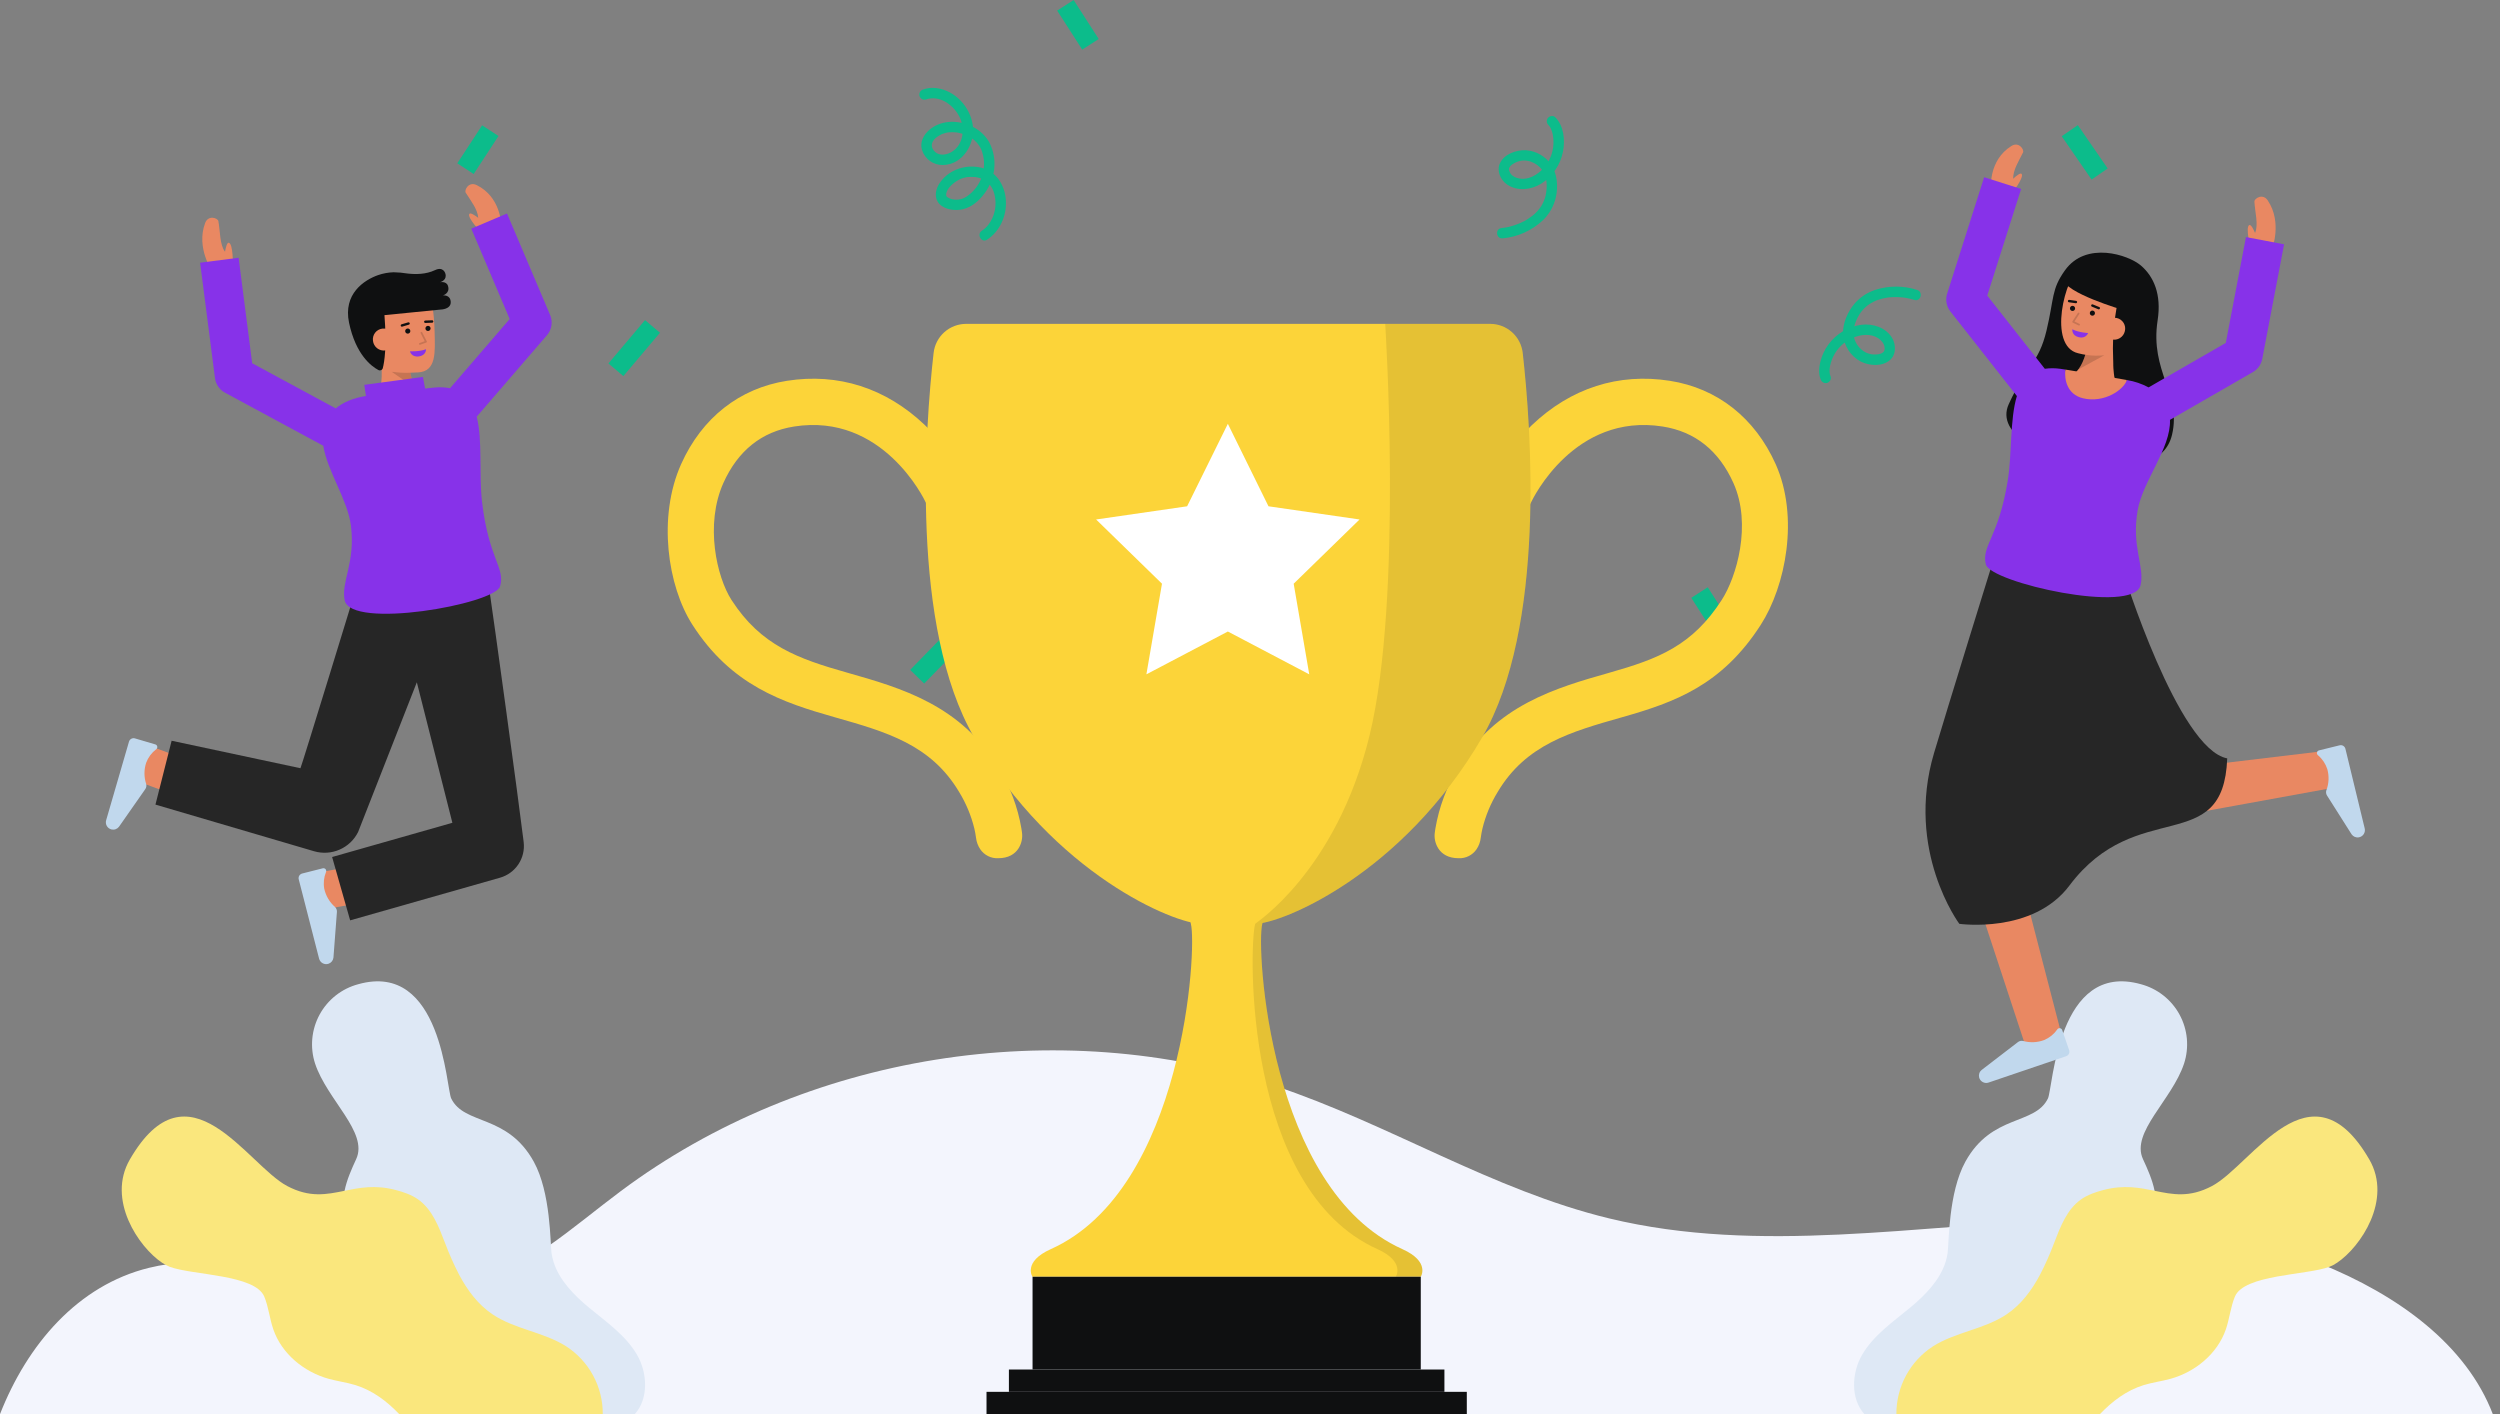 <svg width="198" height="112" viewBox="0 0 198 112" fill="none" xmlns="http://www.w3.org/2000/svg">
<rect x="0" y="0" width="198" height="112" fill="#808080" stroke="none"/>
<g clip-path="url(#clip0_650_4822)">
<path d="M197.431 112H0C2.163 106.483 6.158 101.803 11.79 100.414C20.029 98.386 28.747 103.963 36.968 101.866C41.638 100.676 45.315 97.208 49.178 94.328C63.753 83.461 83.727 80.249 100.974 86.001C109.989 89.006 118.204 94.261 127.439 96.496C139.381 99.386 151.87 96.989 164.15 96.595C176.109 96.21 193.246 101.083 197.431 112Z" fill="#F3F5FD"/>
<path d="M172.979 84.232C172.027 87.116 168.742 89.679 169.723 91.8C170.096 92.606 170.471 93.449 170.643 94.311C170.755 94.824 170.774 95.354 170.698 95.874C170.344 98.12 168.243 99.612 166.288 100.773C166.168 100.845 166.046 100.918 165.924 100.99C164.072 102.1 162.133 103.378 161.538 105.426C161.208 106.564 161.353 107.78 161.216 108.957C161.087 110.038 160.719 111.077 160.141 112H147.66C146.552 110.779 146.645 108.726 147.488 107.286C148.39 105.746 149.915 104.698 151.291 103.559C152.48 102.574 153.638 101.389 154.092 99.943C154.164 99.715 154.217 99.48 154.251 99.243C154.361 98.46 154.302 94.464 155.658 92.004C157.755 88.205 161.157 89.14 162.197 86.997C162.595 86.176 162.939 76.087 169.565 77.951C170.211 78.124 170.815 78.426 171.341 78.84C171.866 79.254 172.302 79.77 172.621 80.358C172.941 80.946 173.137 81.592 173.199 82.258C173.26 82.924 173.186 83.596 172.979 84.232Z" fill="#DEE8F5"/>
<path d="M185.1 100.007C184.91 100.138 184.705 100.247 184.49 100.332C182.702 101.002 177.73 100.928 177.002 102.694C176.66 103.524 176.579 104.44 176.286 105.289C175.621 107.215 173.866 108.66 171.902 109.203C171.196 109.397 170.464 109.488 169.765 109.705C168.414 110.126 167.296 110.972 166.313 112H150.194C150.187 110.931 150.45 109.878 150.958 108.938C151.467 107.997 152.205 107.201 153.103 106.622C154.896 105.491 157.159 105.28 158.919 104.099C160.079 103.32 160.913 102.194 161.575 100.949C161.996 100.135 162.368 99.296 162.689 98.437C163.182 97.159 163.696 95.788 164.815 94.997C165.347 94.621 165.978 94.409 166.61 94.244C168.225 93.822 169.467 94.07 170.644 94.311C172.072 94.603 173.404 94.881 175.194 93.931C178.368 92.244 183.008 83.833 187.646 91.825C189.505 95.029 186.94 98.776 185.1 100.007Z" fill="#FAE77D"/>
<path d="M24.954 84.232C25.906 87.116 29.192 89.679 28.21 91.8C27.837 92.606 27.462 93.449 27.29 94.311C27.178 94.824 27.159 95.354 27.235 95.874C27.589 98.12 29.691 99.612 31.645 100.773C31.765 100.845 31.887 100.918 32.009 100.99C33.861 102.1 35.8 103.378 36.395 105.426C36.726 106.564 36.58 107.78 36.717 108.957C36.846 110.038 37.214 111.077 37.792 112H50.273C51.381 110.779 51.289 108.726 50.445 107.286C49.543 105.746 48.018 104.698 46.642 103.559C45.454 102.574 44.295 101.389 43.841 99.943C43.769 99.715 43.716 99.48 43.682 99.243C43.572 98.46 43.632 94.464 42.275 92.004C40.177 88.205 36.776 89.14 35.736 86.997C35.338 86.176 34.994 76.087 28.368 77.951C27.722 78.124 27.117 78.426 26.592 78.84C26.067 79.254 25.631 79.77 25.311 80.358C24.992 80.946 24.796 81.592 24.734 82.258C24.673 82.924 24.747 83.596 24.954 84.232Z" fill="#DEE8F5"/>
<path d="M12.833 100.007C13.024 100.138 13.228 100.247 13.443 100.332C15.231 101.002 20.203 100.928 20.931 102.694C21.273 103.523 21.355 104.44 21.648 105.289C22.312 107.215 24.068 108.659 26.031 109.202C26.738 109.397 27.469 109.488 28.168 109.705C29.519 110.126 30.637 110.972 31.62 112H47.739C47.746 110.931 47.483 109.878 46.975 108.938C46.466 107.997 45.728 107.201 44.83 106.622C43.038 105.491 40.774 105.28 39.014 104.099C37.854 103.32 37.02 102.194 36.358 100.949C35.937 100.134 35.565 99.296 35.244 98.437C34.752 97.159 34.237 95.788 33.119 94.997C32.586 94.621 31.956 94.409 31.323 94.244C29.708 93.821 28.466 94.07 27.29 94.311C25.861 94.602 24.529 94.88 22.739 93.93C19.565 92.243 14.924 83.832 10.287 91.824C8.428 95.029 10.994 98.776 12.833 100.007Z" fill="#FAE77D"/>
<path d="M151.839 22.963C150.754 22.611 149.586 22.611 148.502 22.963C147.878 23.171 147.322 23.542 146.889 24.037C146.338 24.691 145.931 25.595 145.971 26.462C146 26.91 146.142 27.344 146.383 27.722C146.625 28.101 146.959 28.412 147.354 28.626C148.054 28.985 149.106 29.059 149.719 28.485C150.186 28.048 150.162 27.297 149.861 26.777C149.379 25.944 148.328 25.606 147.416 25.722C146.895 25.796 146.395 25.975 145.945 26.246C145.495 26.518 145.104 26.878 144.795 27.303C144.504 27.706 144.293 28.161 144.174 28.644C144.063 29.092 144.018 29.605 144.194 30.043C144.226 30.146 144.296 30.234 144.39 30.287C144.484 30.34 144.595 30.356 144.7 30.33C144.895 30.277 145.07 30.032 144.987 29.825C144.936 29.708 144.907 29.583 144.902 29.456C144.895 29.299 144.907 29.142 144.939 28.988C145.012 28.632 145.145 28.291 145.332 27.98C145.711 27.361 146.296 26.895 146.985 26.664C147.644 26.444 148.422 26.446 148.951 26.945C149.049 27.034 149.13 27.141 149.188 27.26C149.195 27.273 149.219 27.333 149.191 27.262C149.204 27.295 149.215 27.328 149.225 27.361C149.231 27.382 149.237 27.404 149.242 27.424C149.248 27.453 149.258 27.584 149.252 27.464C149.254 27.497 149.282 27.691 149.251 27.71C149.242 27.715 149.275 27.593 149.257 27.665C149.254 27.677 149.253 27.69 149.25 27.703C149.242 27.738 149.232 27.772 149.22 27.806C149.168 27.891 149.088 27.957 148.995 27.994C149.055 27.966 148.932 28.015 148.933 28.015C148.908 28.023 148.882 28.029 148.856 28.035C148.781 28.055 148.704 28.067 148.626 28.071C148.492 28.08 148.358 28.077 148.225 28.06C148.082 28.035 147.943 27.994 147.81 27.936C147.519 27.795 147.27 27.578 147.091 27.308C146.912 27.038 146.809 26.725 146.792 26.401C146.8 26.033 146.883 25.671 147.036 25.336C147.096 25.2 147.166 25.069 147.243 24.941C147.311 24.828 147.387 24.72 147.471 24.618C147.557 24.517 147.648 24.421 147.746 24.331C147.793 24.288 147.842 24.246 147.892 24.205C147.99 24.126 147.829 24.249 147.93 24.176C147.961 24.154 147.992 24.132 148.023 24.111C148.132 24.037 148.245 23.97 148.362 23.91C148.422 23.879 148.483 23.85 148.545 23.822C148.558 23.816 148.618 23.792 148.549 23.82C148.588 23.804 148.628 23.789 148.668 23.774C148.937 23.678 149.214 23.609 149.496 23.567C149.614 23.548 149.41 23.574 149.529 23.563C149.564 23.559 149.599 23.555 149.635 23.551C149.706 23.545 149.776 23.54 149.847 23.536C149.986 23.529 150.125 23.527 150.264 23.53C150.398 23.534 150.531 23.542 150.665 23.555C150.694 23.558 150.893 23.583 150.78 23.567C150.842 23.576 150.903 23.585 150.965 23.596C151.186 23.634 151.405 23.687 151.62 23.755C152.125 23.916 152.341 23.123 151.838 22.962L151.839 22.963Z" fill="#0CBC8B"/>
<path d="M73.328 7.883C74.376 7.506 75.47 8.268 75.964 9.202C76.449 10.122 76.336 11.436 75.386 12.024C74.982 12.274 74.416 12.358 74.064 12.037C73.697 11.703 73.719 11.286 74.082 10.951C74.167 10.874 74.26 10.807 74.359 10.75C74.416 10.715 74.475 10.682 74.535 10.652C74.557 10.641 74.579 10.631 74.602 10.62C74.662 10.592 74.513 10.652 74.623 10.611C74.712 10.578 74.803 10.549 74.895 10.527C74.939 10.516 74.983 10.507 75.027 10.498C75.053 10.493 75.079 10.489 75.104 10.485C75.02 10.499 75.145 10.481 75.152 10.481C75.36 10.462 75.571 10.465 75.779 10.491C75.849 10.5 75.723 10.482 75.793 10.494C75.82 10.498 75.848 10.503 75.875 10.508C75.923 10.517 75.971 10.527 76.018 10.538C76.134 10.565 76.249 10.599 76.361 10.638C76.393 10.65 76.49 10.687 76.49 10.687C76.455 10.672 76.519 10.7 76.518 10.699C76.543 10.711 76.569 10.723 76.594 10.735C76.702 10.788 76.807 10.847 76.908 10.911C77.081 11.021 77.238 11.154 77.373 11.308C77.507 11.457 77.617 11.625 77.701 11.807C77.717 11.84 77.732 11.875 77.743 11.911C77.768 11.98 77.79 12.05 77.811 12.122C77.856 12.275 77.889 12.431 77.911 12.589C77.983 13.171 77.891 13.761 77.644 14.292C77.397 14.823 77.006 15.274 76.516 15.594C76.32 15.717 76.098 15.791 75.868 15.81C75.638 15.83 75.407 15.794 75.193 15.706C75.134 15.678 75.078 15.645 75.023 15.607C74.959 15.564 75.054 15.638 75.016 15.603C75.007 15.594 74.997 15.585 74.987 15.576C74.975 15.563 74.964 15.549 74.953 15.537C75.06 15.655 74.965 15.559 74.972 15.556C74.962 15.541 74.954 15.525 74.947 15.509C74.969 15.545 74.964 15.581 74.954 15.521C74.951 15.507 74.928 15.388 74.935 15.455C74.942 15.518 74.937 15.415 74.936 15.395C74.936 15.374 74.939 15.354 74.94 15.334C74.94 15.35 74.919 15.424 74.938 15.351C74.951 15.302 74.96 15.254 74.975 15.206C74.983 15.182 75.025 15.086 74.993 15.155C75.014 15.109 75.038 15.064 75.063 15.02C75.091 14.974 75.12 14.928 75.152 14.884C75.155 14.88 75.197 14.824 75.166 14.865C75.184 14.842 75.204 14.819 75.223 14.797C75.393 14.606 75.592 14.443 75.813 14.313C75.88 14.272 75.95 14.233 76.02 14.197C76.044 14.185 76.155 14.138 76.064 14.173C76.151 14.139 76.239 14.11 76.329 14.086C76.511 14.032 76.701 14.006 76.891 14.01C76.998 14.008 77.105 14.012 77.212 14.022C77.248 14.022 77.284 14.027 77.319 14.036C77.384 14.048 77.449 14.061 77.513 14.078C77.727 14.127 77.928 14.219 78.105 14.349C78.43 14.613 78.66 14.976 78.757 15.384C78.867 15.808 78.877 16.253 78.787 16.682C78.702 17.106 78.516 17.504 78.245 17.841C78.107 18.008 77.945 18.153 77.764 18.272C77.323 18.56 77.734 19.273 78.179 18.982C79.198 18.318 79.744 17.071 79.664 15.87C79.635 15.26 79.43 14.672 79.074 14.177C78.689 13.67 78.123 13.333 77.495 13.236C76.309 13.041 75.042 13.514 74.385 14.555C74.125 14.966 73.997 15.529 74.262 15.971C74.599 16.531 75.413 16.69 76.012 16.616C76.749 16.525 77.356 16.08 77.818 15.515C78.331 14.911 78.652 14.169 78.742 13.382C78.822 12.65 78.683 11.911 78.341 11.258C78.054 10.759 77.631 10.352 77.122 10.083C76.148 9.56 74.887 9.459 73.921 10.053C73.288 10.442 72.793 11.127 73.03 11.898C73.142 12.245 73.364 12.547 73.662 12.758C73.959 12.969 74.317 13.078 74.682 13.07C76.246 13.043 77.232 11.406 77.05 9.968C76.86 8.477 75.64 7.141 74.121 6.972C73.779 6.934 73.433 6.974 73.109 7.089C73.005 7.121 72.918 7.191 72.864 7.285C72.811 7.379 72.795 7.49 72.822 7.595C72.851 7.7 72.921 7.788 73.016 7.842C73.11 7.896 73.222 7.91 73.327 7.882L73.328 7.883Z" fill="#0CBC8B"/>
<path d="M119.011 18.878C120.209 18.766 121.335 18.257 122.211 17.433C122.715 16.942 123.066 16.316 123.222 15.63C123.416 14.782 123.339 13.777 122.853 13.039C122.627 12.71 122.329 12.436 121.981 12.238C121.634 12.04 121.246 11.924 120.847 11.897C120.085 11.865 119.112 12.202 118.785 12.953C118.523 13.554 118.847 14.266 119.365 14.616C120.186 15.17 121.258 15.042 122.071 14.543C122.513 14.258 122.893 13.886 123.188 13.451C123.484 13.015 123.688 12.525 123.789 12.009C123.966 11.096 123.859 9.963 123.169 9.279C123.011 9.122 122.718 9.187 122.591 9.347C122.525 9.433 122.496 9.542 122.509 9.649C122.521 9.757 122.575 9.856 122.659 9.925C122.597 9.864 122.688 9.961 122.692 9.967C122.709 9.989 122.726 10.012 122.742 10.035C122.773 10.077 122.799 10.122 122.82 10.169C122.887 10.313 122.938 10.465 122.972 10.62C123.04 10.951 123.054 11.29 123.015 11.624C122.927 12.355 122.581 13.031 122.04 13.53C121.529 13.995 120.83 14.31 120.145 14.093C120.006 14.054 119.878 13.986 119.769 13.893C119.748 13.875 119.728 13.857 119.708 13.838C119.771 13.898 119.688 13.814 119.681 13.805C119.666 13.786 119.651 13.767 119.638 13.749C119.623 13.729 119.552 13.602 119.605 13.706C119.569 13.636 119.554 13.545 119.515 13.479C119.517 13.483 119.527 13.575 119.519 13.491C119.512 13.448 119.51 13.405 119.514 13.362C119.534 13.226 119.507 13.376 119.53 13.303C119.534 13.293 119.575 13.206 119.551 13.25C119.571 13.218 119.593 13.188 119.618 13.159C119.627 13.146 119.692 13.077 119.643 13.124C119.744 13.032 119.857 12.955 119.98 12.896C120.227 12.763 120.505 12.7 120.785 12.713C120.727 12.71 120.817 12.716 120.83 12.718C120.865 12.722 120.901 12.725 120.937 12.73C121.008 12.74 121.079 12.754 121.149 12.773C121.101 12.76 121.17 12.779 121.175 12.78C121.217 12.795 121.259 12.809 121.3 12.826C121.377 12.857 121.452 12.892 121.525 12.931C121.791 13.075 122.018 13.278 122.19 13.526C122.56 14.09 122.552 14.881 122.408 15.506C122.391 15.582 122.38 15.619 122.368 15.658C122.347 15.725 122.323 15.792 122.297 15.858C122.246 15.986 122.187 16.111 122.12 16.232C122.056 16.348 122.162 16.168 122.091 16.28C122.077 16.303 122.063 16.325 122.048 16.348C122.011 16.403 121.972 16.457 121.932 16.511C121.844 16.627 121.75 16.737 121.648 16.84C121.63 16.859 121.611 16.878 121.593 16.896C121.654 16.836 121.556 16.929 121.544 16.94C121.49 16.988 121.436 17.034 121.38 17.079C121.259 17.175 121.133 17.265 121.002 17.349C120.943 17.387 120.883 17.422 120.822 17.458C120.805 17.468 120.731 17.51 120.803 17.47C120.77 17.488 120.736 17.506 120.703 17.523C120.57 17.591 120.435 17.653 120.297 17.709C120.053 17.808 119.803 17.89 119.549 17.956C119.526 17.962 119.452 17.978 119.541 17.958C119.51 17.965 119.478 17.972 119.447 17.979C119.386 17.992 119.325 18.004 119.264 18.015C119.151 18.034 119.037 18.05 118.923 18.061C118.395 18.113 118.482 18.931 119.009 18.878L119.011 18.878Z" fill="#0CBC8B"/>
<path d="M85.032 -0L83.727 0.838L85.713 3.928L87.018 3.089L85.032 -0Z" fill="#0CBC8B"/>
<path d="M110.803 27.012L108.56 30.399L109.852 31.255L112.096 27.868L110.803 27.012Z" fill="#0CBC8B"/>
<path d="M38.183 9.925L36.217 12.934L37.515 13.782L39.481 10.773L38.183 9.925Z" fill="#0CBC8B"/>
<path d="M161.46 40.863L159.954 41.235L160.917 45.133L162.422 44.761L161.46 40.863Z" fill="#0CBC8B"/>
<path d="M164.564 9.91L163.287 10.79L165.653 14.222L166.929 13.342L164.564 9.91Z" fill="#0CBC8B"/>
<path d="M51.085 25.353L48.186 28.786L49.371 29.786L52.27 26.354L51.085 25.353Z" fill="#0CBC8B"/>
<path d="M74.886 50.18L72.085 53.056L73.195 54.138L75.997 51.262L74.886 50.18Z" fill="#0CBC8B"/>
<path d="M135.253 46.511L133.949 47.349L135.935 50.438L137.239 49.6L135.253 46.511Z" fill="#0CBC8B"/>
<path d="M170.884 25.372C171.205 23.3 170.57 21.896 169.56 21.03C168.564 20.175 165.211 19.073 163.542 21.413C162.453 22.941 162.704 23.579 162.082 26.187C161.46 28.794 160.494 28.938 159.094 32.006C157.994 34.412 161.929 36.341 165.52 36.741C169.11 37.141 171.49 36.676 172.025 34.433C172.792 31.214 170.256 29.431 170.884 25.372Z" fill="#0F1011"/>
<path d="M167.928 30.8C167.928 30.8 166.938 30.064 167.629 27.167L165.466 26.412C165.466 26.412 165.312 29.081 164.058 29.743L167.928 30.8Z" fill="#E98862"/>
<g opacity="0.15">
<path d="M164.599 29.263L166.666 28.133L165.215 27.895C165.097 28.385 164.888 28.849 164.599 29.263Z" fill="black"/>
</g>
<path d="M169.067 26.223C168.776 27.09 168.161 27.858 167.332 28.025C166.424 28.233 165.478 28.216 164.578 27.975C162.172 27.401 163.505 21.934 164.827 21.035C166.15 20.137 169.441 21.34 169.577 23.203C169.648 24.167 169.344 25.399 169.067 26.223Z" fill="#E98862"/>
<path d="M165.717 25.004C165.83 25.004 165.921 24.913 165.921 24.8C165.921 24.687 165.83 24.596 165.717 24.596C165.604 24.596 165.513 24.687 165.513 24.8C165.513 24.913 165.604 25.004 165.717 25.004Z" fill="#0F1011"/>
<path d="M164.144 24.629C164.257 24.629 164.348 24.538 164.348 24.425C164.348 24.312 164.257 24.221 164.144 24.221C164.031 24.221 163.94 24.312 163.94 24.425C163.94 24.538 164.031 24.629 164.144 24.629Z" fill="#0F1011"/>
<path d="M164.411 24.017C164.406 24.017 164.402 24.017 164.397 24.016L163.861 23.941C163.849 23.94 163.836 23.936 163.825 23.93C163.814 23.923 163.804 23.915 163.796 23.905C163.788 23.895 163.782 23.883 163.779 23.87C163.775 23.858 163.775 23.845 163.776 23.832C163.778 23.819 163.782 23.807 163.789 23.796C163.796 23.785 163.804 23.776 163.815 23.768C163.825 23.76 163.837 23.755 163.85 23.752C163.862 23.749 163.875 23.749 163.888 23.751L164.424 23.826C164.448 23.83 164.469 23.842 164.485 23.861C164.5 23.88 164.507 23.904 164.506 23.928C164.504 23.952 164.493 23.975 164.476 23.991C164.458 24.008 164.435 24.017 164.41 24.017H164.411Z" fill="#0F1011"/>
<path d="M166.224 24.502C166.211 24.502 166.199 24.5 166.187 24.495L165.68 24.287C165.668 24.283 165.657 24.276 165.648 24.267C165.638 24.258 165.631 24.247 165.626 24.236C165.621 24.224 165.618 24.211 165.618 24.199C165.618 24.186 165.62 24.173 165.625 24.161C165.63 24.149 165.637 24.139 165.646 24.13C165.655 24.12 165.666 24.113 165.678 24.109C165.69 24.104 165.703 24.101 165.715 24.102C165.728 24.102 165.741 24.105 165.753 24.11L166.26 24.318C166.281 24.326 166.298 24.341 166.308 24.361C166.319 24.38 166.322 24.403 166.318 24.425C166.314 24.447 166.302 24.466 166.285 24.481C166.268 24.495 166.246 24.502 166.224 24.502H166.224Z" fill="#0F1011"/>
<path d="M165.379 26.376C165.379 26.376 164.622 26.34 164.128 26.077C164.128 26.077 164.057 26.569 164.639 26.708C165.221 26.846 165.379 26.376 165.379 26.376Z" fill="#8732E9"/>
<path d="M167.781 23.665C167.313 25.729 167.219 27.86 167.504 29.956C167.504 29.956 169.655 27.29 170.295 24.891C170.894 22.643 169.417 21.034 168.318 20.606C164.14 18.974 163.385 22.084 163.385 22.084C163.51 23.2 168.133 24.547 168.133 24.547" fill="#0F1011"/>
<path d="M166.603 25.827C166.575 25.938 166.57 26.054 166.587 26.167C166.604 26.28 166.643 26.389 166.703 26.487C166.762 26.585 166.84 26.67 166.933 26.738C167.025 26.805 167.131 26.854 167.242 26.88C167.353 26.907 167.469 26.911 167.582 26.893C167.695 26.874 167.804 26.834 167.901 26.773C167.998 26.712 168.082 26.633 168.149 26.54C168.215 26.446 168.262 26.341 168.288 26.229C168.316 26.118 168.322 26.003 168.305 25.89C168.288 25.777 168.248 25.669 168.188 25.571C168.128 25.474 168.049 25.39 167.956 25.323C167.863 25.257 167.758 25.21 167.646 25.186C167.039 25.072 166.713 25.362 166.603 25.827Z" fill="#E98862"/>
<g opacity="0.15">
<path d="M164.66 25.784C164.649 25.784 164.638 25.781 164.629 25.777L164.166 25.553C164.157 25.548 164.149 25.542 164.142 25.535C164.136 25.527 164.131 25.518 164.129 25.508C164.126 25.499 164.126 25.489 164.127 25.479C164.129 25.469 164.132 25.459 164.138 25.451L164.566 24.789C164.577 24.773 164.592 24.762 164.611 24.758C164.629 24.754 164.648 24.758 164.664 24.768C164.68 24.778 164.691 24.794 164.695 24.812C164.698 24.83 164.695 24.849 164.685 24.865L164.299 25.461L164.691 25.65C164.705 25.657 164.717 25.669 164.723 25.683C164.73 25.697 164.732 25.714 164.729 25.729C164.725 25.745 164.716 25.759 164.704 25.768C164.691 25.778 164.676 25.784 164.66 25.784L164.66 25.784Z" fill="black"/>
</g>
<path d="M185.066 62.342L173.097 64.524C172.743 64.588 172.377 64.551 172.043 64.415C171.709 64.28 171.421 64.052 171.211 63.759L171.121 63.632L165.829 56.205L170.552 53.478L173.849 60.706L184.629 59.415L185.066 62.342Z" fill="#E98862"/>
<path d="M187.285 65.611C187.303 65.689 187.306 65.769 187.292 65.847C187.278 65.926 187.248 66.001 187.204 66.067C187.161 66.133 187.103 66.19 187.037 66.233C186.97 66.276 186.895 66.305 186.816 66.319C186.707 66.337 186.596 66.323 186.494 66.28C186.393 66.236 186.306 66.165 186.244 66.074L184.298 63.004C184.261 62.945 184.236 62.878 184.227 62.808C184.218 62.738 184.224 62.667 184.245 62.6C184.451 62.062 184.478 61.471 184.323 60.916C184.185 60.488 183.929 60.107 183.585 59.817C183.552 59.792 183.526 59.759 183.512 59.72C183.497 59.681 183.493 59.639 183.502 59.599C183.51 59.558 183.53 59.521 183.558 59.491C183.587 59.462 183.624 59.441 183.664 59.431L185.3 59.028C185.348 59.016 185.398 59.013 185.448 59.021C185.497 59.029 185.544 59.046 185.586 59.071C185.629 59.097 185.666 59.131 185.695 59.171C185.724 59.212 185.745 59.257 185.757 59.305L187.285 65.611Z" fill="#C1D8ED"/>
<path d="M159.073 65.746L163.411 82.471L160.57 83.305L155.178 66.906L159.073 65.746Z" fill="#E98862"/>
<path d="M157.495 85.739C157.42 85.765 157.34 85.775 157.261 85.768C157.181 85.762 157.104 85.739 157.034 85.701C156.964 85.663 156.902 85.611 156.853 85.548C156.804 85.486 156.768 85.413 156.748 85.336C156.721 85.23 156.724 85.117 156.758 85.012C156.792 84.907 156.856 84.814 156.941 84.744L159.823 82.531C159.879 82.488 159.944 82.458 160.012 82.443C160.081 82.427 160.152 82.427 160.221 82.442C160.776 82.598 161.366 82.573 161.905 82.369C162.319 82.193 162.676 81.904 162.933 81.535C162.955 81.5 162.986 81.471 163.023 81.453C163.061 81.435 163.102 81.428 163.143 81.433C163.184 81.437 163.223 81.453 163.256 81.479C163.288 81.505 163.312 81.54 163.325 81.579L163.874 83.172C163.89 83.219 163.897 83.269 163.894 83.318C163.89 83.368 163.878 83.416 163.856 83.461C163.834 83.506 163.803 83.546 163.766 83.578C163.729 83.611 163.685 83.636 163.638 83.652L157.495 85.739Z" fill="#C1D8ED"/>
<path d="M157.919 44.213C157.919 44.213 154.195 56.211 153.177 59.636C150.874 67.383 155.178 73.167 155.178 73.167C155.178 73.167 161 73.997 163.895 70.14C169.249 63.005 176.102 67.971 176.396 60.063C172.498 59.328 168.126 45.196 168.126 45.196L157.919 44.213Z" fill="#262626"/>
<path d="M29.477 31.962C29.477 31.962 30.538 31.331 30.148 28.378L32.377 27.85C32.377 27.85 32.256 30.521 33.435 31.309L29.477 31.962Z" fill="#E98862"/>
<g opacity="0.15">
<path d="M32.947 30.776L31.008 29.438L32.475 29.351C32.542 29.851 32.702 30.334 32.947 30.776Z" fill="black"/>
</g>
<path d="M28.816 27.291C29.016 28.183 29.549 29.011 30.356 29.262C31.315 29.561 32.014 29.55 33.1 29.496C34.582 29.423 34.457 27.88 34.422 26.32C34.386 24.755 34.179 23.084 33.567 22.567C32.344 21.537 28.947 22.395 28.619 24.235C28.45 25.186 28.625 26.442 28.816 27.291Z" fill="#E98862"/>
<path d="M35.074 23.399C35.074 23.399 35.674 23.234 35.478 22.637C35.348 22.241 34.838 22.355 34.838 22.355C34.838 22.355 35.321 22.242 35.3 21.817C35.287 21.549 35.059 21.105 34.45 21.395C33.737 21.736 32.904 21.738 32.267 21.662C31.906 21.602 31.541 21.568 31.174 21.563H31.173C30.753 21.576 30.337 21.652 29.94 21.79C28.827 22.183 27.168 23.28 27.644 25.557C28.176 28.099 29.426 29.02 29.971 29.307C30.003 29.325 30.038 29.334 30.075 29.336C30.111 29.337 30.148 29.33 30.181 29.316C30.215 29.301 30.245 29.279 30.268 29.251C30.292 29.223 30.309 29.19 30.318 29.155C30.445 28.667 30.644 27.447 30.449 24.959C33.911 24.618 34.907 24.517 34.907 24.517C34.907 24.517 35.726 24.508 35.697 23.911C35.668 23.315 35.074 23.399 35.074 23.399Z" fill="#0F1011"/>
<path d="M32.294 26.425C32.407 26.425 32.499 26.334 32.499 26.221C32.499 26.108 32.407 26.017 32.294 26.017C32.181 26.017 32.09 26.108 32.09 26.221C32.09 26.334 32.181 26.425 32.294 26.425Z" fill="#0F1011"/>
<path d="M33.897 26.214C34.01 26.214 34.102 26.123 34.102 26.01C34.102 25.897 34.01 25.806 33.897 25.806C33.785 25.806 33.693 25.897 33.693 26.01C33.693 26.123 33.785 26.214 33.897 26.214Z" fill="#0F1011"/>
<path d="M33.684 25.578C33.659 25.577 33.635 25.567 33.618 25.549C33.6 25.532 33.59 25.508 33.589 25.483C33.589 25.458 33.598 25.434 33.615 25.416C33.632 25.398 33.656 25.387 33.68 25.386L34.221 25.366C34.246 25.365 34.271 25.374 34.289 25.392C34.308 25.409 34.319 25.433 34.319 25.458C34.321 25.483 34.311 25.508 34.294 25.527C34.277 25.545 34.253 25.556 34.228 25.558L33.687 25.578H33.684Z" fill="#0F1011"/>
<path d="M31.831 25.873C31.808 25.873 31.786 25.865 31.769 25.85C31.751 25.835 31.74 25.814 31.737 25.791C31.733 25.768 31.739 25.745 31.751 25.725C31.764 25.706 31.782 25.692 31.805 25.685L32.331 25.53C32.355 25.524 32.381 25.527 32.403 25.539C32.425 25.552 32.441 25.572 32.448 25.596C32.455 25.62 32.453 25.646 32.441 25.668C32.429 25.69 32.409 25.707 32.385 25.714L31.859 25.869C31.85 25.872 31.841 25.873 31.831 25.873Z" fill="#0F1011"/>
<path d="M31.257 26.772C31.274 26.886 31.268 27.002 31.239 27.113C31.211 27.224 31.16 27.328 31.091 27.42C31.022 27.512 30.935 27.588 30.836 27.646C30.737 27.704 30.627 27.741 30.513 27.756C30.399 27.771 30.284 27.764 30.173 27.733C30.062 27.703 29.959 27.651 29.868 27.581C29.777 27.51 29.702 27.422 29.646 27.322C29.589 27.222 29.553 27.112 29.54 26.998C29.523 26.885 29.53 26.77 29.558 26.659C29.587 26.548 29.637 26.445 29.707 26.354C29.776 26.263 29.864 26.188 29.963 26.131C30.062 26.075 30.172 26.039 30.286 26.026C30.901 25.976 31.195 26.298 31.257 26.772Z" fill="#E98862"/>
<g opacity="0.15">
<path d="M33.252 27.308C33.236 27.308 33.22 27.302 33.207 27.291C33.194 27.281 33.186 27.266 33.183 27.25C33.18 27.233 33.183 27.217 33.191 27.202C33.2 27.188 33.213 27.177 33.228 27.171L33.637 27.023L33.315 26.391C33.31 26.383 33.307 26.374 33.306 26.364C33.305 26.355 33.306 26.345 33.309 26.336C33.312 26.327 33.316 26.319 33.322 26.311C33.328 26.304 33.336 26.298 33.344 26.294C33.353 26.29 33.362 26.287 33.372 26.286C33.381 26.286 33.391 26.287 33.4 26.29C33.408 26.293 33.417 26.298 33.424 26.305C33.431 26.311 33.437 26.319 33.441 26.327L33.799 27.031C33.803 27.04 33.806 27.049 33.807 27.059C33.807 27.069 33.806 27.079 33.802 27.089C33.798 27.098 33.792 27.107 33.785 27.113C33.778 27.12 33.77 27.126 33.76 27.129L33.276 27.304C33.269 27.307 33.26 27.308 33.252 27.308Z" fill="black"/>
</g>
<path d="M32.468 27.823C32.468 27.823 33.224 27.865 33.743 27.655C33.743 27.655 33.764 28.151 33.17 28.229C32.577 28.308 32.468 27.823 32.468 27.823Z" fill="#8732E9"/>
<path d="M38.193 18.501L39.691 17.764C39.691 17.764 39.666 15.605 37.753 14.659C37.119 14.346 36.754 15.057 36.885 15.263C37.32 15.945 37.816 16.563 37.879 17.255C37.627 17.064 37.266 16.824 37.178 16.934C36.949 17.224 38.193 18.501 38.193 18.501Z" fill="#E98862"/>
<path d="M13.348 62.76C13.262 62.738 13 62.673 10.529 61.733L11.581 58.966C12.628 59.364 13.888 59.833 14.098 59.897C14.085 59.893 14.074 59.89 14.065 59.888L13.348 62.76Z" fill="#E98862"/>
<path d="M8.406 64.967C8.384 65.044 8.378 65.124 8.388 65.203C8.398 65.282 8.424 65.358 8.465 65.426C8.506 65.495 8.561 65.554 8.626 65.6C8.69 65.646 8.764 65.679 8.842 65.695C8.95 65.718 9.062 65.71 9.166 65.671C9.269 65.632 9.359 65.565 9.425 65.476L11.507 62.498C11.547 62.44 11.574 62.375 11.587 62.305C11.599 62.236 11.596 62.165 11.579 62.097C11.397 61.55 11.397 60.959 11.576 60.411C11.734 59.989 12.007 59.621 12.364 59.347C12.398 59.324 12.425 59.291 12.441 59.253C12.458 59.215 12.463 59.173 12.457 59.133C12.45 59.092 12.432 59.053 12.405 59.022C12.378 58.991 12.342 58.969 12.302 58.957L10.686 58.48C10.638 58.466 10.588 58.462 10.539 58.467C10.489 58.472 10.441 58.487 10.398 58.511C10.354 58.535 10.316 58.567 10.284 58.606C10.253 58.645 10.23 58.689 10.216 58.737L8.406 64.967Z" fill="#C1D8ED"/>
<path d="M25.452 72.061L24.948 69.144C26.052 68.953 27.376 68.715 27.589 68.663C27.575 68.666 27.564 68.669 27.556 68.672L28.401 71.509C28.316 71.534 28.057 71.612 25.452 72.061Z" fill="#E98862"/>
<path d="M25.272 75.926C25.292 76.003 25.328 76.075 25.377 76.138C25.426 76.201 25.487 76.253 25.557 76.29C25.627 76.329 25.704 76.352 25.783 76.358C25.863 76.365 25.943 76.356 26.018 76.33C26.123 76.295 26.215 76.231 26.284 76.144C26.353 76.058 26.396 75.955 26.409 75.845L26.684 72.222C26.689 72.152 26.679 72.081 26.654 72.016C26.629 71.95 26.591 71.89 26.541 71.84C26.107 71.461 25.805 70.953 25.681 70.39C25.602 69.947 25.649 69.491 25.817 69.074C25.834 69.036 25.841 68.995 25.836 68.953C25.831 68.912 25.814 68.874 25.788 68.842C25.761 68.81 25.726 68.786 25.687 68.773C25.648 68.761 25.605 68.759 25.565 68.769L23.932 69.182C23.884 69.194 23.838 69.216 23.799 69.246C23.759 69.275 23.725 69.313 23.7 69.355C23.674 69.398 23.658 69.445 23.651 69.495C23.643 69.544 23.646 69.594 23.659 69.642L25.272 75.926Z" fill="#C1D8ED"/>
<path d="M41.475 66.697L41.461 66.578C41.091 63.498 39.027 48.48 38.783 46.893H28.11C28.11 46.893 23.957 60.467 23.796 60.843L13.593 58.667L12.312 63.724L24.874 67.418C25.541 67.614 26.255 67.569 26.892 67.292C27.529 67.015 28.049 66.523 28.36 65.901C28.36 65.901 32.921 54.251 33.013 54.037L35.828 65.165L26.304 67.876L27.732 72.892L39.602 69.514C40.199 69.344 40.715 68.967 41.058 68.451C41.401 67.934 41.549 67.313 41.475 66.697Z" fill="#262626"/>
<path d="M18.445 21.062L16.848 21.548C16.848 21.548 15.498 19.66 16.247 17.662C16.495 17 17.248 17.269 17.294 17.509C17.443 18.304 17.395 19.39 17.822 19.938C17.875 19.626 17.974 19.203 18.113 19.224C18.48 19.279 18.445 21.062 18.445 21.062Z" fill="#E98862"/>
<path d="M159.256 15.431L157.69 14.851C157.69 14.851 157.493 12.701 159.299 11.564C159.897 11.187 160.334 11.857 160.224 12.075C159.862 12.799 159.432 13.464 159.441 14.159C159.672 13.943 160.006 13.666 160.104 13.767C160.363 14.032 159.256 15.431 159.256 15.431Z" fill="#E98862"/>
<path d="M178.254 19.687L179.921 19.789C179.921 19.789 180.795 17.64 179.603 15.87C179.208 15.283 178.537 15.72 178.549 15.964C178.589 16.772 178.888 17.816 178.599 18.449C178.475 18.158 178.281 17.77 178.15 17.822C177.806 17.96 178.254 19.687 178.254 19.687Z" fill="#E98862"/>
<path d="M180.9 19.35L179.17 28.425C179.129 28.643 179.041 28.849 178.913 29.029C178.785 29.209 178.619 29.36 178.427 29.47L171.862 33.252C171.947 35.505 169.71 38.075 169.301 40.422C168.793 43.34 169.886 44.877 169.529 46.357C168.967 48.685 157.628 46.14 157.279 44.701C156.918 43.219 158.284 42.58 159.014 38.062C159.362 35.911 159.172 33.223 159.737 31.366L154.471 24.67C154.316 24.473 154.211 24.241 154.167 23.994C154.122 23.748 154.138 23.494 154.214 23.255L157.145 14.035L160.074 14.966L157.39 23.41L161.949 29.207C162.354 29.15 162.764 29.151 163.169 29.209C163.256 29.221 163.397 29.242 163.579 29.27C163.483 30.041 168.212 30.862 168.449 30.099C169.05 30.197 169.631 30.394 170.168 30.681L176.283 27.158L177.88 18.775L180.9 19.35Z" fill="#8732E9"/>
<path d="M111.067 98.931C100.48 94.179 99.478 74.99 99.974 73.167C100.157 72.493 99.834 72.318 99.356 72.365C98.716 72.29 97.531 72.891 97.145 73.098C96.759 72.89 95.573 72.29 94.934 72.365C94.455 72.318 94.133 72.493 94.316 73.167C94.812 74.99 93.81 94.179 83.223 98.931C80.999 99.929 81.765 101.118 81.765 101.118H112.525C112.525 101.118 113.291 99.929 111.067 98.931Z" fill="#FCD439"/>
<g opacity="0.09">
<path d="M112.524 101.119H110.55C110.55 101.119 111.317 99.93 109.093 98.931C98.506 94.179 98.913 74.99 99.409 73.168C99.553 72.638 99.384 72.416 99.071 72.368C99.165 72.357 99.26 72.356 99.354 72.365C99.834 72.319 100.157 72.494 99.973 73.168C99.477 74.99 100.479 94.179 111.066 98.931C113.291 99.929 112.524 101.119 112.524 101.119Z" fill="black"/>
</g>
<path d="M139.451 49.488C136.368 54.283 132.638 55.622 128.475 56.803C124.383 57.965 120.849 58.967 118.611 62.733C118.064 63.627 117.659 64.6 117.41 65.618V65.621C117.353 65.865 117.308 66.111 117.275 66.359C117.238 66.683 117.123 66.994 116.94 67.264C116.784 67.493 116.573 67.677 116.325 67.801C116.078 67.925 115.803 67.983 115.527 67.971C114.695 67.971 114.209 67.635 113.926 67.216C113.675 66.831 113.572 66.367 113.639 65.912C113.652 65.814 113.667 65.716 113.683 65.618C113.969 63.934 114.572 62.32 115.461 60.861C118.442 55.841 123.241 54.479 127.474 53.276C131.357 52.175 134.035 51.135 136.368 47.506C137.528 45.699 138.765 41.55 137.286 38.253C136.134 35.687 134.249 34.183 131.685 33.78C124.684 32.68 121.396 39.501 121.259 39.791C121.049 40.222 120.678 40.554 120.226 40.715C119.774 40.876 119.277 40.853 118.841 40.651C118.406 40.45 118.067 40.086 117.897 39.637C117.728 39.188 117.74 38.691 117.933 38.252C118.793 36.538 119.942 34.986 121.331 33.664C124.414 30.732 128.192 29.521 132.253 30.16C136.012 30.749 138.986 33.09 140.63 36.753C142.503 40.928 141.435 46.404 139.451 49.488Z" fill="#FCD439"/>
<path d="M54.845 49.488C57.928 54.283 61.94 55.622 66.103 56.803C70.195 57.965 73.73 58.967 75.967 62.733C76.514 63.627 76.919 64.6 77.168 65.618V65.621C77.225 65.865 77.27 66.111 77.302 66.359C77.34 66.683 77.455 66.994 77.638 67.264C77.794 67.493 78.005 67.677 78.253 67.801C78.5 67.925 78.775 67.983 79.051 67.971C79.883 67.971 80.369 67.635 80.652 67.216C80.903 66.831 81.005 66.367 80.939 65.912C80.925 65.814 80.911 65.716 80.895 65.618C80.609 63.934 80.006 62.32 79.117 60.861C76.136 55.841 71.337 54.479 67.104 53.276C63.221 52.175 60.261 51.135 57.928 47.506C56.768 45.699 55.813 41.55 57.292 38.253C58.444 35.687 60.329 34.183 62.893 33.78C69.894 32.68 73.183 39.501 73.319 39.791C73.529 40.222 73.9 40.554 74.352 40.715C74.804 40.876 75.301 40.853 75.737 40.651C76.172 40.45 76.511 40.086 76.681 39.637C76.851 39.188 76.838 38.691 76.645 38.252C75.785 36.538 74.636 34.986 73.247 33.664C70.164 30.732 66.386 29.521 62.325 30.16C58.566 30.749 55.592 33.09 53.948 36.753C52.075 40.928 52.861 46.404 54.845 49.488Z" fill="#FCD439"/>
<path d="M120.599 27.95C120.526 27.317 120.224 26.732 119.748 26.308C119.273 25.884 118.658 25.65 118.021 25.65H76.52C75.882 25.65 75.268 25.884 74.792 26.308C74.317 26.732 74.014 27.317 73.942 27.95C73.274 33.85 72.081 49.673 77.155 58.404C83.474 69.278 93.065 73.167 95.131 73.167H99.409C101.475 73.167 111.066 69.278 117.385 58.404C122.459 49.674 121.266 33.85 120.599 27.95Z" fill="#FCD439"/>
<g opacity="0.09">
<path d="M120.599 27.95C120.526 27.317 120.224 26.732 119.748 26.308C119.273 25.884 118.658 25.65 118.021 25.65H109.708C109.708 25.65 111.121 47.35 108.475 58.224C105.83 69.098 99.336 73.167 99.41 73.167C101.475 73.167 111.066 69.278 117.386 58.404C122.459 49.674 121.266 33.85 120.599 27.95Z" fill="black"/>
</g>
<path d="M112.525 101.119H81.778V108.466H112.525V101.119Z" fill="#0F1011"/>
<path d="M114.398 108.466H79.905V110.233H114.398V108.466Z" fill="#0F1011"/>
<path d="M116.171 110.233H78.132V112H116.171V110.233Z" fill="#0F1011"/>
<path d="M103.693 53.407L97.246 50.016L90.794 53.407L92.029 46.229L86.811 41.143L94.02 40.098L97.246 33.566L100.464 40.098L107.676 41.143L102.459 46.229L103.693 53.407Z" fill="white"/>
<path d="M43.57 24.947L40.155 16.909L37.326 18.11L40.367 25.268L35.644 30.745C35.242 30.67 34.832 30.652 34.425 30.692C34.337 30.699 34.197 30.715 34.013 30.735C33.912 30.746 33.794 30.76 33.668 30.774L33.494 29.853L28.853 30.478L28.982 31.363C27.987 31.512 27.162 31.868 26.59 32.345L19.974 28.771L18.898 20.414L15.849 20.806L17.026 29.945C17.057 30.187 17.145 30.418 17.283 30.619C17.421 30.82 17.605 30.985 17.82 31.101L25.603 35.305C25.929 37.326 27.532 39.585 27.792 41.618C28.167 44.555 27.007 46.041 27.296 47.536C27.752 49.885 39.194 47.857 39.608 46.436C40.035 44.97 38.7 44.272 38.175 39.724C37.924 37.56 38.236 34.883 37.755 33.003L43.319 26.551C43.507 26.334 43.63 26.069 43.674 25.785C43.718 25.501 43.682 25.211 43.57 24.947Z" fill="#8732E9"/>
<path d="M168.449 30.098C168.213 30.861 166.658 31.952 164.969 31.542C163.703 31.236 163.483 30.041 163.579 29.27C164.561 29.425 166.762 29.804 168.445 30.097C168.446 30.097 168.447 30.097 168.447 30.097C168.448 30.098 168.449 30.098 168.449 30.098Z" fill="#E98862"/>
</g>
<defs>
<clipPath id="clip0_650_4822">
<rect width="197.431" height="112" fill="white"/>
</clipPath>
</defs>
</svg>
